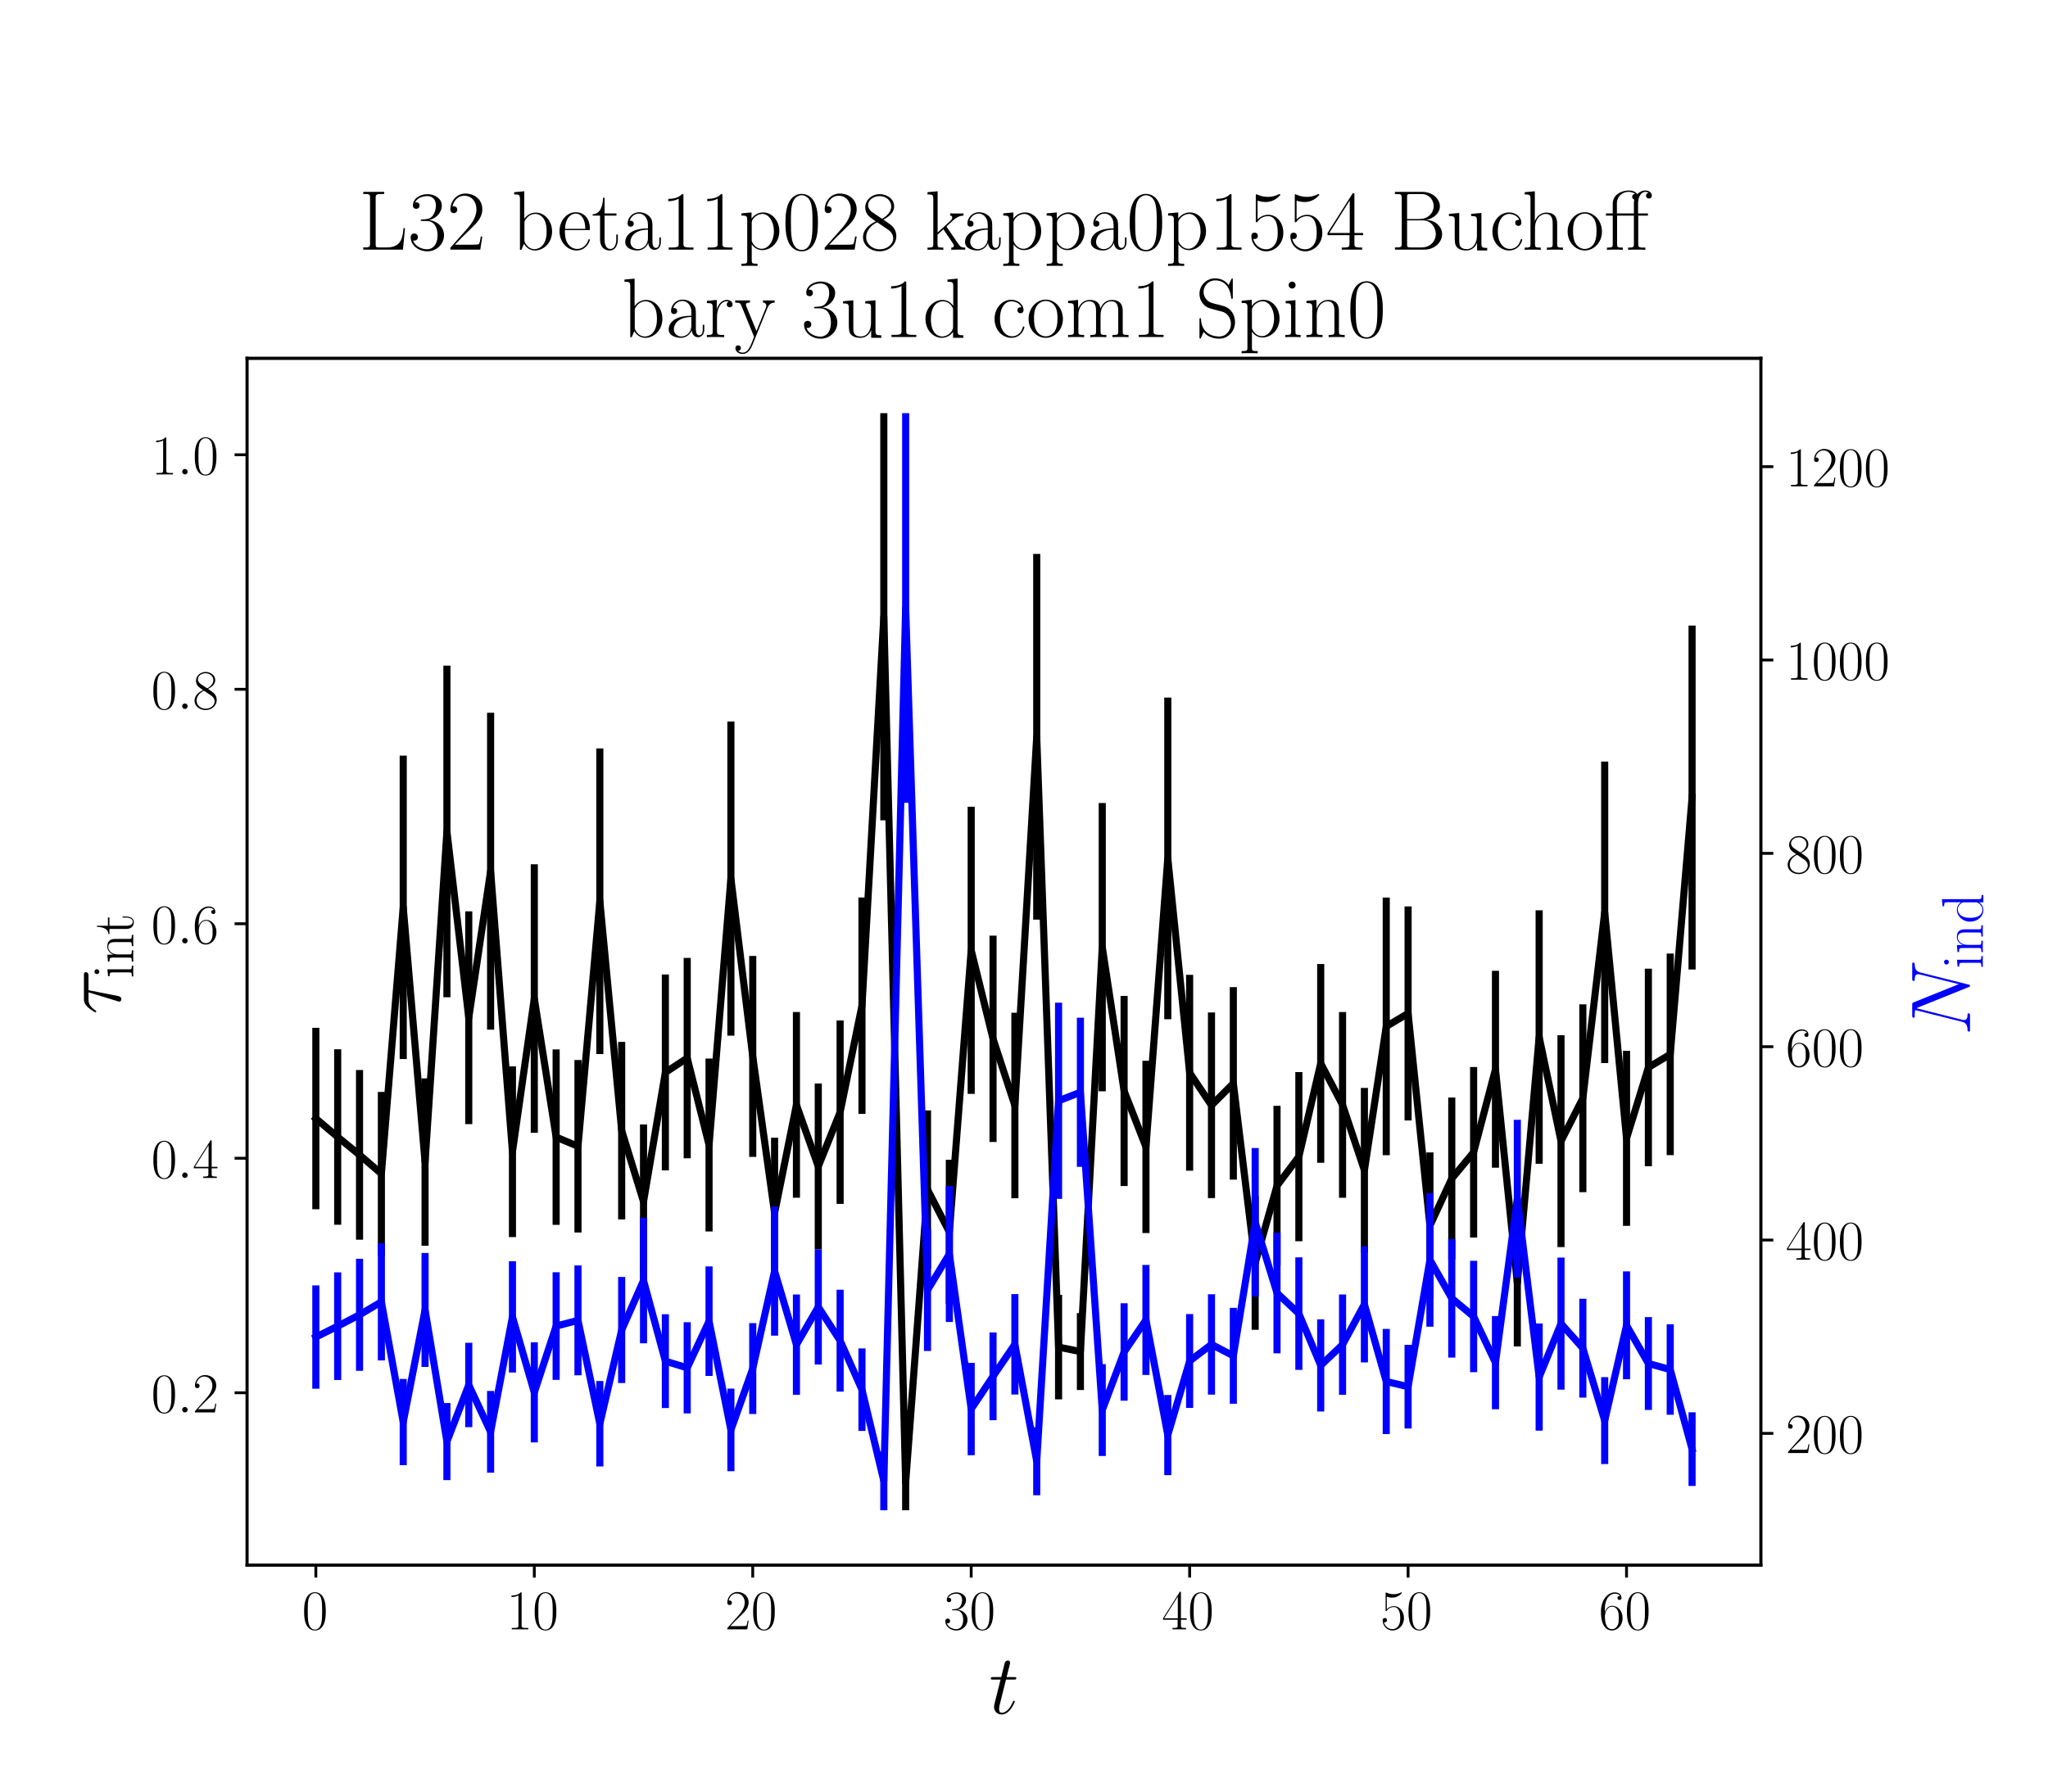<?xml version="1.0" encoding="utf-8" standalone="no"?>
<!DOCTYPE svg PUBLIC "-//W3C//DTD SVG 1.1//EN"
  "http://www.w3.org/Graphics/SVG/1.1/DTD/svg11.dtd">
<!-- Created with matplotlib (https://matplotlib.org/) -->
<svg height="504pt" version="1.1" viewBox="0 0 576 504" width="576pt" xmlns="http://www.w3.org/2000/svg" xmlns:xlink="http://www.w3.org/1999/xlink">
 <defs>
  <style type="text/css">*{stroke-linecap:butt;stroke-linejoin:round;}</style>
 </defs>
 <g id="figure_1">
  <g id="patch_1">
   <path d="M 0 504 
L 576 504 
L 576 0 
L 0 0 
z
" style="fill:#ffffff;"/>
  </g>
  <g id="axes_1">
   <g id="patch_2">
    <path d="M 69.479 440.296 
L 495.249 440.296 
L 495.249 100.8 
L 69.479 100.8 
z
" style="fill:#ffffff;"/>
   </g>
   <g id="matplotlib.axis_1">
    <g id="xtick_1">
     <g id="line2d_1">
      <defs>
       <path d="M 0 0 
L 0 3.5 
" id="mce90029386" style="stroke:#000000;stroke-width:0.8;"/>
      </defs>
      <g>
       <use style="stroke:#000000;stroke-width:0.8;" x="88.832" xlink:href="#mce90029386" y="440.296"/>
      </g>
     </g>
     <g id="text_1">
      <!-- $\mathdefault{0}$ -->
      <g transform="translate(84.93 458.365)scale(0.16 -0.16)">
       <defs>
        <path d="M 42 31.641 
C 42 37.75 41.906 48.125 37.703 56.109 
C 34 63.109 28.094 65.594 22.906 65.594 
C 18.094 65.594 12 63.406 8.203 56.203 
C 4.203 48.719 3.797 39.438 3.797 31.641 
C 3.797 25.953 3.906 17.281 7 9.672 
C 11.297 -0.609 19 -2 22.906 -2 
C 27.5 -2 34.5 -0.109 38.594 9.375 
C 41.594 16.281 42 24.359 42 31.641 
z
M 22.906 -0.406 
C 16.5 -0.406 12.703 5.078 11.297 12.688 
C 10.203 18.562 10.203 27.156 10.203 32.75 
C 10.203 40.438 10.203 46.828 11.5 52.922 
C 13.406 61.391 19 64 22.906 64 
C 27 64 32.297 61.297 34.203 53.125 
C 35.5 47.438 35.594 40.734 35.594 32.75 
C 35.594 26.25 35.594 18.266 34.406 12.375 
C 32.297 1.484 26.406 -0.406 22.906 -0.406 
z
" id="CMR17-48"/>
       </defs>
       <use transform="scale(0.996)" xlink:href="#CMR17-48"/>
      </g>
     </g>
    </g>
    <g id="xtick_2">
     <g id="line2d_2">
      <g>
       <use style="stroke:#000000;stroke-width:0.8;" x="150.271" xlink:href="#mce90029386" y="440.296"/>
      </g>
     </g>
     <g id="text_2">
      <!-- $\mathdefault{10}$ -->
      <g transform="translate(142.467 458.365)scale(0.16 -0.16)">
       <defs>
        <path d="M 26.594 63.406 
C 26.594 65.5 26.5 65.5 25.094 65.5 
C 21.203 61.188 15.297 59.797 9.703 59.797 
C 9.406 59.797 8.906 59.797 8.797 59.5 
C 8.703 59.297 8.703 59.094 8.703 57 
C 11.797 57 17 57.594 21 59.984 
L 21 7.203 
C 21 3.688 20.797 2.5 12.203 2.5 
L 9.203 2.5 
L 9.203 0 
C 14 0 19 0 23.797 0 
C 28.594 0 33.594 0 38.406 0 
L 38.406 2.5 
L 35.406 2.5 
C 26.797 2.5 26.594 3.594 26.594 7.156 
z
" id="CMR17-49"/>
       </defs>
       <use transform="scale(0.996)" xlink:href="#CMR17-49"/>
       <use transform="translate(45.69 0)scale(0.996)" xlink:href="#CMR17-48"/>
      </g>
     </g>
    </g>
    <g id="xtick_3">
     <g id="line2d_3">
      <g>
       <use style="stroke:#000000;stroke-width:0.8;" x="211.709" xlink:href="#mce90029386" y="440.296"/>
      </g>
     </g>
     <g id="text_3">
      <!-- $\mathdefault{20}$ -->
      <g transform="translate(203.905 458.365)scale(0.16 -0.16)">
       <defs>
        <path d="M 41.703 15.453 
L 39.906 15.453 
C 38.906 8.375 38.094 7.172 37.703 6.562 
C 37.203 5.766 30 5.766 28.594 5.766 
L 9.406 5.766 
C 13 9.672 20 16.75 28.5 24.953 
C 34.594 30.734 41.703 37.531 41.703 47.422 
C 41.703 59.219 32.297 66 21.797 66 
C 10.797 66 4.094 56.312 4.094 47.344 
C 4.094 43.438 7 42.938 8.203 42.938 
C 9.203 42.938 12.203 43.547 12.203 47.031 
C 12.203 50.109 9.594 51 8.203 51 
C 7.594 51 7 50.906 6.594 50.703 
C 8.5 59.219 14.297 63.406 20.406 63.406 
C 29.094 63.406 34.797 56.516 34.797 47.422 
C 34.797 38.734 29.703 31.25 24 24.75 
L 4.094 2.281 
L 4.094 0 
L 39.297 0 
z
" id="CMR17-50"/>
       </defs>
       <use transform="scale(0.996)" xlink:href="#CMR17-50"/>
       <use transform="translate(45.69 0)scale(0.996)" xlink:href="#CMR17-48"/>
      </g>
     </g>
    </g>
    <g id="xtick_4">
     <g id="line2d_4">
      <g>
       <use style="stroke:#000000;stroke-width:0.8;" x="273.148" xlink:href="#mce90029386" y="440.296"/>
      </g>
     </g>
     <g id="text_4">
      <!-- $\mathdefault{30}$ -->
      <g transform="translate(265.344 458.365)scale(0.16 -0.16)">
       <defs>
        <path d="M 22.094 33.703 
C 31 33.703 34.906 25.969 34.906 17.031 
C 34.906 5 28.5 0.391 22.703 0.391 
C 17.406 0.391 8.797 3.031 6.094 10.828 
C 6.594 10.625 7.094 10.625 7.594 10.625 
C 10 10.625 11.797 12.219 11.797 14.812 
C 11.797 17.703 9.594 19 7.594 19 
C 5.906 19 3.297 18.203 3.297 14.469 
C 3.297 5.234 12.297 -2 22.906 -2 
C 34 -2 42.5 6.719 42.5 16.953 
C 42.5 26.672 34.5 33.703 25 34.797 
C 32.594 36.375 39.906 43.062 39.906 52.016 
C 39.906 59.688 32 65.297 23 65.297 
C 13.906 65.297 5.906 59.828 5.906 52.016 
C 5.906 48.594 8.5 48 9.797 48 
C 11.906 48 13.703 49.297 13.703 51.891 
C 13.703 54.469 11.906 55.766 9.797 55.766 
C 9.406 55.766 8.906 55.766 8.5 55.578 
C 11.406 61.859 19.297 63 22.797 63 
C 26.297 63 32.906 61.328 32.906 51.875 
C 32.906 49.109 32.5 44.188 29.094 39.844 
C 26.094 36 22.703 36 19.406 35.688 
C 18.906 35.688 16.594 35.453 16.203 35.453 
C 15.5 35.359 15.094 35.266 15.094 34.5 
C 15.094 33.797 15.203 33.703 17.203 33.703 
z
" id="CMR17-51"/>
       </defs>
       <use transform="scale(0.996)" xlink:href="#CMR17-51"/>
       <use transform="translate(45.69 0)scale(0.996)" xlink:href="#CMR17-48"/>
      </g>
     </g>
    </g>
    <g id="xtick_5">
     <g id="line2d_5">
      <g>
       <use style="stroke:#000000;stroke-width:0.8;" x="334.587" xlink:href="#mce90029386" y="440.296"/>
      </g>
     </g>
     <g id="text_5">
      <!-- $\mathdefault{40}$ -->
      <g transform="translate(326.783 458.365)scale(0.16 -0.16)">
       <defs>
        <path d="M 33.594 64.406 
C 33.594 66.5 33.5 66.5 31.703 66.5 
L 2 19.594 
L 2 17 
L 27.797 17 
L 27.797 7.141 
C 27.797 3.5 27.594 2.5 20.594 2.5 
L 18.703 2.5 
L 18.703 0 
C 21.906 0 27.297 0 30.703 0 
C 34.094 0 39.5 0 42.703 0 
L 42.703 2.5 
L 40.797 2.5 
C 33.797 2.5 33.594 3.5 33.594 7.141 
L 33.594 17 
L 43.797 17 
L 43.797 19.594 
L 33.594 19.594 
z
M 28.094 57.859 
L 28.094 19.594 
L 4 19.594 
z
" id="CMR17-52"/>
       </defs>
       <use transform="scale(0.996)" xlink:href="#CMR17-52"/>
       <use transform="translate(45.69 0)scale(0.996)" xlink:href="#CMR17-48"/>
      </g>
     </g>
    </g>
    <g id="xtick_6">
     <g id="line2d_6">
      <g>
       <use style="stroke:#000000;stroke-width:0.8;" x="396.025" xlink:href="#mce90029386" y="440.296"/>
      </g>
     </g>
     <g id="text_6">
      <!-- $\mathdefault{50}$ -->
      <g transform="translate(388.221 458.365)scale(0.16 -0.16)">
       <defs>
        <path d="M 11.406 57.688 
C 12.406 57.281 16.5 56 20.703 56 
C 30 56 35.094 61.109 38 64.062 
C 38 64.953 38 65.5 37.406 65.5 
C 37.297 65.5 37.094 65.5 36.297 65.047 
C 32.797 63.406 28.703 62.078 23.703 62.078 
C 20.703 62.078 16.203 62.484 11.297 64.672 
C 10.203 65.172 10 65.172 9.906 65.172 
C 9.406 65.172 9.297 65.062 9.297 63.078 
L 9.297 34.422 
C 9.297 32.641 9.297 32.141 10.297 32.141 
C 10.797 32.141 11 32.344 11.5 33.031 
C 14.703 37.516 19.094 39.406 24.094 39.406 
C 27.594 39.406 35.094 37.219 35.094 20.141 
C 35.094 16.953 35.094 11.172 32.094 6.578 
C 29.594 2.484 25.703 0.391 21.406 0.391 
C 14.797 0.391 8.094 5 6.297 12.719 
C 6.703 12.609 7.5 12.422 7.906 12.422 
C 9.203 12.422 11.703 13.125 11.703 16.219 
C 11.703 18.906 9.797 20 7.906 20 
C 5.594 20 4.094 18.594 4.094 15.797 
C 4.094 7.094 11 -2 21.594 -2 
C 31.906 -2 41.703 6.875 41.703 19.75 
C 41.703 31.719 33.906 41 24.203 41 
C 19.094 41 14.797 39.109 11.406 35.531 
z
" id="CMR17-53"/>
       </defs>
       <use transform="scale(0.996)" xlink:href="#CMR17-53"/>
       <use transform="translate(45.69 0)scale(0.996)" xlink:href="#CMR17-48"/>
      </g>
     </g>
    </g>
    <g id="xtick_7">
     <g id="line2d_7">
      <g>
       <use style="stroke:#000000;stroke-width:0.8;" x="457.464" xlink:href="#mce90029386" y="440.296"/>
      </g>
     </g>
     <g id="text_7">
      <!-- $\mathdefault{60}$ -->
      <g transform="translate(449.66 458.365)scale(0.16 -0.16)">
       <defs>
        <path d="M 10.594 34 
C 10.594 57.656 21.797 63 28.297 63 
C 30.406 63 35.5 62.641 37.5 59 
C 35.906 59 32.906 59 32.906 55.516 
C 32.906 52.828 35.094 51.922 36.5 51.922 
C 37.406 51.922 40.094 52.312 40.094 55.625 
C 40.094 61.781 35.094 65.297 28.203 65.297 
C 16.297 65.297 3.797 52.969 3.797 31 
C 3.797 3.953 15.094 -2 23.094 -2 
C 32.797 -2 42 6.672 42 20.047 
C 42 32.516 33.906 41.594 23.703 41.594 
C 17.594 41.594 13.094 37.609 10.594 30.625 
z
M 23.094 0.391 
C 10.797 0.391 10.797 18.75 10.797 22.438 
C 10.797 29.625 14.203 40 23.5 40 
C 25.203 40 30.094 40 33.406 33.125 
C 35.203 29.219 35.203 25.141 35.203 20.141 
C 35.203 14.75 35.203 10.781 33.094 6.781 
C 30.906 2.672 27.703 0.391 23.094 0.391 
z
" id="CMR17-54"/>
       </defs>
       <use transform="scale(0.996)" xlink:href="#CMR17-54"/>
       <use transform="translate(45.69 0)scale(0.996)" xlink:href="#CMR17-48"/>
      </g>
     </g>
    </g>
    <g id="text_8">
     <!-- $t$ -->
     <g transform="translate(278.137 482.069)scale(0.24 -0.24)">
      <defs>
       <path d="M 20.094 40.094 
L 29.297 40.094 
C 31.203 40.094 32.203 40.094 32.203 41.891 
C 32.203 43 31.594 43 29.594 43 
L 20.797 43 
L 24.5 57.688 
C 24.906 59.078 24.906 59.281 24.906 60 
C 24.906 61.609 23.594 62.5 22.297 62.5 
C 21.5 62.5 19.203 62.203 18.406 58.984 
L 14.5 43 
L 5.094 43 
C 3.094 43 2.203 43 2.203 41.094 
C 2.203 40.094 2.906 40.094 4.797 40.094 
L 13.703 40.094 
L 7.094 13.766 
C 6.297 10.281 6 9.281 6 7.984 
C 6 3.297 9.297 -1 14.906 -1 
C 25 -1 30.406 13.562 30.406 14.25 
C 30.406 14.859 30 15.156 29.406 15.156 
C 29.203 15.156 28.797 15.156 28.594 14.75 
C 28.5 14.656 28.406 14.547 27.703 12.953 
C 25.594 7.984 21 1 15.203 1 
C 12.203 1 12 3.5 12 5.688 
C 12 5.781 12 7.688 12.297 8.875 
z
" id="CMMI12-116"/>
      </defs>
      <use transform="scale(0.996)" xlink:href="#CMMI12-116"/>
     </g>
    </g>
   </g>
   <g id="matplotlib.axis_2">
    <g id="ytick_1">
     <g id="line2d_8">
      <defs>
       <path d="M 0 0 
L -3.5 0 
" id="m1ce304b330" style="stroke:#000000;stroke-width:0.8;"/>
      </defs>
      <g>
       <use style="stroke:#000000;stroke-width:0.8;" x="69.479" xlink:href="#m1ce304b330" y="391.805"/>
      </g>
     </g>
     <g id="text_9">
      <!-- $\mathdefault{0.2}$ -->
      <g transform="translate(42.535 397.34)scale(0.16 -0.16)">
       <defs>
        <path d="M 18.406 4.797 
C 18.406 7.688 16 9.672 13.594 9.672 
C 10.703 9.672 8.703 7.281 8.703 4.891 
C 8.703 2 11.094 0 13.5 0 
C 16.406 0 18.406 2.391 18.406 4.797 
z
" id="CMMI12-58"/>
       </defs>
       <use transform="scale(0.996)" xlink:href="#CMR17-48"/>
       <use transform="translate(45.69 0)scale(0.996)" xlink:href="#CMMI12-58"/>
       <use transform="translate(72.788 0)scale(0.996)" xlink:href="#CMR17-50"/>
      </g>
     </g>
    </g>
    <g id="ytick_2">
     <g id="line2d_9">
      <g>
       <use style="stroke:#000000;stroke-width:0.8;" x="69.479" xlink:href="#m1ce304b330" y="325.837"/>
      </g>
     </g>
     <g id="text_10">
      <!-- $\mathdefault{0.4}$ -->
      <g transform="translate(42.535 331.372)scale(0.16 -0.16)">
       <use transform="scale(0.996)" xlink:href="#CMR17-48"/>
       <use transform="translate(45.69 0)scale(0.996)" xlink:href="#CMMI12-58"/>
       <use transform="translate(72.788 0)scale(0.996)" xlink:href="#CMR17-52"/>
      </g>
     </g>
    </g>
    <g id="ytick_3">
     <g id="line2d_10">
      <g>
       <use style="stroke:#000000;stroke-width:0.8;" x="69.479" xlink:href="#m1ce304b330" y="259.868"/>
      </g>
     </g>
     <g id="text_11">
      <!-- $\mathdefault{0.6}$ -->
      <g transform="translate(42.535 265.403)scale(0.16 -0.16)">
       <use transform="scale(0.996)" xlink:href="#CMR17-48"/>
       <use transform="translate(45.69 0)scale(0.996)" xlink:href="#CMMI12-58"/>
       <use transform="translate(72.788 0)scale(0.996)" xlink:href="#CMR17-54"/>
      </g>
     </g>
    </g>
    <g id="ytick_4">
     <g id="line2d_11">
      <g>
       <use style="stroke:#000000;stroke-width:0.8;" x="69.479" xlink:href="#m1ce304b330" y="193.9"/>
      </g>
     </g>
     <g id="text_12">
      <!-- $\mathdefault{0.8}$ -->
      <g transform="translate(42.535 199.435)scale(0.16 -0.16)">
       <defs>
        <path d="M 27.203 35.375 
C 33.5 38.547 39.906 43.328 39.906 50.984 
C 39.906 60.016 31.094 65.297 23 65.297 
C 13.906 65.297 5.906 58.734 5.906 49.688 
C 5.906 47.203 6.5 42.922 10.406 39.141 
C 11.406 38.156 15.594 35.172 18.297 33.281 
C 13.797 30.984 3.297 25.531 3.297 14.594 
C 3.297 4.359 13.094 -2 22.797 -2 
C 33.5 -2 42.5 5.656 42.5 15.781 
C 42.5 24.844 36.406 29.016 32.406 31.703 
z
M 14.094 44.094 
C 13.297 44.594 9.297 47.672 9.297 52.359 
C 9.297 58.422 15.594 63 22.797 63 
C 30.703 63 36.5 57.438 36.5 50.969 
C 36.5 41.703 26.094 36.422 25.594 36.422 
C 25.5 36.422 25.406 36.422 24.594 37.031 
z
M 32.5 23.734 
C 34 22.641 38.797 19.375 38.797 13.297 
C 38.797 5.953 31.406 0.391 23 0.391 
C 13.906 0.391 7 6.844 7 14.688 
C 7 22.547 13.094 29.094 20 32.188 
z
" id="CMR17-56"/>
       </defs>
       <use transform="scale(0.996)" xlink:href="#CMR17-48"/>
       <use transform="translate(45.69 0)scale(0.996)" xlink:href="#CMMI12-58"/>
       <use transform="translate(72.788 0)scale(0.996)" xlink:href="#CMR17-56"/>
      </g>
     </g>
    </g>
    <g id="ytick_5">
     <g id="line2d_12">
      <g>
       <use style="stroke:#000000;stroke-width:0.8;" x="69.479" xlink:href="#m1ce304b330" y="127.932"/>
      </g>
     </g>
     <g id="text_13">
      <!-- $\mathdefault{1.0}$ -->
      <g transform="translate(42.535 133.467)scale(0.16 -0.16)">
       <use transform="scale(0.996)" xlink:href="#CMR17-49"/>
       <use transform="translate(45.69 0)scale(0.996)" xlink:href="#CMMI12-58"/>
       <use transform="translate(72.788 0)scale(0.996)" xlink:href="#CMR17-48"/>
      </g>
     </g>
    </g>
    <g id="text_14">
     <!-- $\tau_{\rm int}$ -->
     <g transform="translate(33.884 285.419)rotate(-90)scale(0.24 -0.24)">
      <defs>
       <path d="M 28.703 37.625 
L 45.297 37.625 
C 46.594 37.625 49.906 37.625 49.906 40.812 
C 49.906 43 48 43 46.203 43 
L 18.703 43 
C 16.406 43 13 43 8.406 38.125 
C 5.797 35.234 2.594 29.953 2.594 29.359 
C 2.594 28.766 3.094 28.562 3.703 28.562 
C 4.406 28.562 4.5 28.859 5 29.453 
C 10.203 37.625 15.406 37.625 17.906 37.625 
L 26.203 37.625 
L 15.797 3.484 
C 15.297 1.984 15.297 1.781 15.297 1.484 
C 15.297 0.391 16 -1 18 -1 
C 21.094 -1 21.594 1.688 21.906 3.172 
z
" id="CMMI12-28"/>
       <path d="M 15.5 61.078 
C 15.5 63.266 13.703 65.156 11.406 65.156 
C 9.203 65.156 7.297 63.375 7.297 61.078 
C 7.297 58.891 9.094 57 11.406 57 
C 13.594 57 15.5 58.797 15.5 61.078 
z
M 3.797 42.281 
L 3.797 39.703 
C 9.406 39.703 10.203 39.094 10.203 34.328 
L 10.203 6.672 
C 10.203 2.875 9.797 2.391 3.406 2.391 
L 3.406 -0.203 
C 5.797 0 10.094 0 12.594 0 
C 15 0 19.094 0 21.406 -0.203 
L 21.406 2.391 
C 15.5 2.391 15.297 2.984 15.297 6.562 
L 15.297 43.375 
z
" id="CMR17-105"/>
       <path d="M 41.5 30.203 
C 41.5 35.297 40.5 43.594 28.703 43.594 
C 20.797 43.594 16.703 37.5 15.203 33.5 
L 15.094 33.5 
L 15.094 43.594 
L 3.297 42.5 
L 3.297 39.906 
C 9.203 39.906 10.094 39.297 10.094 34.5 
L 10.094 6.688 
C 10.094 2.875 9.703 2.391 3.297 2.391 
L 3.297 -0.203 
C 5.703 0 10.094 0 12.703 0 
C 15.297 0 19.797 0 22.203 -0.203 
L 22.203 2.391 
C 15.797 2.391 15.406 2.781 15.406 6.688 
L 15.406 25.906 
C 15.406 35.109 21 42 28 42 
C 35.406 42 36.203 35.406 36.203 30.594 
L 36.203 6.688 
C 36.203 2.875 35.797 2.391 29.406 2.391 
L 29.406 -0.203 
C 31.797 0 36.203 0 38.797 0 
C 41.406 0 45.906 0 48.297 -0.203 
L 48.297 2.391 
C 41.906 2.391 41.5 2.781 41.5 6.688 
z
" id="CMR17-110"/>
       <path d="M 15.094 40 
L 29.094 40 
L 29.094 42.578 
L 15.094 42.578 
L 15.094 61 
L 13.297 61 
C 13.094 50.703 9.594 41.688 1.094 41.688 
L 1.094 40 
L 9.797 40 
L 9.797 12.047 
C 9.797 10.156 9.797 -1 21.406 -1 
C 27.297 -1 30.703 4.781 30.703 12.141 
L 30.703 17.812 
L 28.906 17.812 
L 28.906 12.234 
C 28.906 5.375 26.203 0.797 22 0.797 
C 19.094 0.797 15.094 2.781 15.094 11.844 
z
" id="CMR17-116"/>
      </defs>
      <use transform="scale(0.996)" xlink:href="#CMMI12-28"/>
      <use transform="translate(42.364 -14.944)scale(0.697)" xlink:href="#CMR17-105"/>
      <use transform="translate(59.773 -14.944)scale(0.697)" xlink:href="#CMR17-110"/>
      <use transform="translate(93.578 -14.944)scale(0.697)" xlink:href="#CMR17-116"/>
     </g>
    </g>
   </g>
   <g id="LineCollection_1">
    <path clip-path="url(#p8c1a4dcfb3)" d="M 88.832 340.175 
L 88.832 289.144 
" style="fill:none;stroke:#000000;stroke-width:2;"/>
    <path clip-path="url(#p8c1a4dcfb3)" d="M 94.976 344.533 
L 94.976 295.166 
" style="fill:none;stroke:#000000;stroke-width:2;"/>
    <path clip-path="url(#p8c1a4dcfb3)" d="M 101.12 348.754 
L 101.12 301.015 
" style="fill:none;stroke:#000000;stroke-width:2;"/>
    <path clip-path="url(#p8c1a4dcfb3)" d="M 107.263 353.186 
L 107.263 307.174 
" style="fill:none;stroke:#000000;stroke-width:2;"/>
    <path clip-path="url(#p8c1a4dcfb3)" d="M 113.407 297.92 
L 113.407 212.57 
" style="fill:none;stroke:#000000;stroke-width:2;"/>
    <path clip-path="url(#p8c1a4dcfb3)" d="M 119.551 350.446 
L 119.551 303.365 
" style="fill:none;stroke:#000000;stroke-width:2;"/>
    <path clip-path="url(#p8c1a4dcfb3)" d="M 125.695 280.536 
L 125.695 187.252 
" style="fill:none;stroke:#000000;stroke-width:2;"/>
    <path clip-path="url(#p8c1a4dcfb3)" d="M 131.839 316.236 
L 131.839 256.381 
" style="fill:none;stroke:#000000;stroke-width:2;"/>
    <path clip-path="url(#p8c1a4dcfb3)" d="M 137.983 289.662 
L 137.983 200.509 
" style="fill:none;stroke:#000000;stroke-width:2;"/>
    <path clip-path="url(#p8c1a4dcfb3)" d="M 144.127 348.008 
L 144.127 299.98 
" style="fill:none;stroke:#000000;stroke-width:2;"/>
    <path clip-path="url(#p8c1a4dcfb3)" d="M 150.271 318.667 
L 150.271 243.129 
" style="fill:none;stroke:#000000;stroke-width:2;"/>
    <path clip-path="url(#p8c1a4dcfb3)" d="M 156.414 344.57 
L 156.414 295.217 
" style="fill:none;stroke:#000000;stroke-width:2;"/>
    <path clip-path="url(#p8c1a4dcfb3)" d="M 162.558 346.722 
L 162.558 298.197 
" style="fill:none;stroke:#000000;stroke-width:2;"/>
    <path clip-path="url(#p8c1a4dcfb3)" d="M 168.702 296.532 
L 168.702 210.539 
" style="fill:none;stroke:#000000;stroke-width:2;"/>
    <path clip-path="url(#p8c1a4dcfb3)" d="M 174.846 343.04 
L 174.846 293.101 
" style="fill:none;stroke:#000000;stroke-width:2;"/>
    <path clip-path="url(#p8c1a4dcfb3)" d="M 180.99 359.749 
L 180.99 316.328 
" style="fill:none;stroke:#000000;stroke-width:2;"/>
    <path clip-path="url(#p8c1a4dcfb3)" d="M 187.134 329.249 
L 187.134 274.124 
" style="fill:none;stroke:#000000;stroke-width:2;"/>
    <path clip-path="url(#p8c1a4dcfb3)" d="M 193.278 325.853 
L 193.278 269.48 
" style="fill:none;stroke:#000000;stroke-width:2;"/>
    <path clip-path="url(#p8c1a4dcfb3)" d="M 199.422 346.428 
L 199.422 297.789 
" style="fill:none;stroke:#000000;stroke-width:2;"/>
    <path clip-path="url(#p8c1a4dcfb3)" d="M 205.565 291.343 
L 205.565 202.96 
" style="fill:none;stroke:#000000;stroke-width:2;"/>
    <path clip-path="url(#p8c1a4dcfb3)" d="M 211.709 325.449 
L 211.709 268.927 
" style="fill:none;stroke:#000000;stroke-width:2;"/>
    <path clip-path="url(#p8c1a4dcfb3)" d="M 217.853 362.413 
L 217.853 320.055 
" style="fill:none;stroke:#000000;stroke-width:2;"/>
    <path clip-path="url(#p8c1a4dcfb3)" d="M 223.997 336.944 
L 223.997 284.691 
" style="fill:none;stroke:#000000;stroke-width:2;"/>
    <path clip-path="url(#p8c1a4dcfb3)" d="M 230.141 351.477 
L 230.141 304.797 
" style="fill:none;stroke:#000000;stroke-width:2;"/>
    <path clip-path="url(#p8c1a4dcfb3)" d="M 236.285 338.67 
L 236.285 287.069 
" style="fill:none;stroke:#000000;stroke-width:2;"/>
    <path clip-path="url(#p8c1a4dcfb3)" d="M 242.429 313.35 
L 242.429 252.467 
" style="fill:none;stroke:#000000;stroke-width:2;"/>
    <path clip-path="url(#p8c1a4dcfb3)" d="M 248.573 230.772 
L 248.573 116.232 
" style="fill:none;stroke:#000000;stroke-width:2;"/>
    <path clip-path="url(#p8c1a4dcfb3)" d="M 254.716 424.864 
L 254.716 409.303 
" style="fill:none;stroke:#000000;stroke-width:2;"/>
    <path clip-path="url(#p8c1a4dcfb3)" d="M 260.86 356.916 
L 260.86 312.373 
" style="fill:none;stroke:#000000;stroke-width:2;"/>
    <path clip-path="url(#p8c1a4dcfb3)" d="M 267.004 366.841 
L 267.004 326.265 
" style="fill:none;stroke:#000000;stroke-width:2;"/>
    <path clip-path="url(#p8c1a4dcfb3)" d="M 273.148 307.715 
L 273.148 226.95 
" style="fill:none;stroke:#000000;stroke-width:2;"/>
    <path clip-path="url(#p8c1a4dcfb3)" d="M 279.292 321.258 
L 279.292 263.211 
" style="fill:none;stroke:#000000;stroke-width:2;"/>
    <path clip-path="url(#p8c1a4dcfb3)" d="M 285.436 337.09 
L 285.436 284.892 
" style="fill:none;stroke:#000000;stroke-width:2;"/>
    <path clip-path="url(#p8c1a4dcfb3)" d="M 291.58 258.707 
L 291.58 155.834 
" style="fill:none;stroke:#000000;stroke-width:2;"/>
    <path clip-path="url(#p8c1a4dcfb3)" d="M 297.723 393.66 
L 297.723 364.261 
" style="fill:none;stroke:#000000;stroke-width:2;"/>
    <path clip-path="url(#p8c1a4dcfb3)" d="M 303.867 391.032 
L 303.867 369.393 
" style="fill:none;stroke:#000000;stroke-width:2;"/>
    <path clip-path="url(#p8c1a4dcfb3)" d="M 310.011 306.998 
L 310.011 225.895 
" style="fill:none;stroke:#000000;stroke-width:2;"/>
    <path clip-path="url(#p8c1a4dcfb3)" d="M 316.155 333.653 
L 316.155 280.166 
" style="fill:none;stroke:#000000;stroke-width:2;"/>
    <path clip-path="url(#p8c1a4dcfb3)" d="M 322.299 346.88 
L 322.299 298.417 
" style="fill:none;stroke:#000000;stroke-width:2;"/>
    <path clip-path="url(#p8c1a4dcfb3)" d="M 328.443 286.723 
L 328.443 196.232 
" style="fill:none;stroke:#000000;stroke-width:2;"/>
    <path clip-path="url(#p8c1a4dcfb3)" d="M 334.587 329.331 
L 334.587 274.238 
" style="fill:none;stroke:#000000;stroke-width:2;"/>
    <path clip-path="url(#p8c1a4dcfb3)" d="M 340.731 337.041 
L 340.731 284.824 
" style="fill:none;stroke:#000000;stroke-width:2;"/>
    <path clip-path="url(#p8c1a4dcfb3)" d="M 346.874 331.854 
L 346.874 277.696 
" style="fill:none;stroke:#000000;stroke-width:2;"/>
    <path clip-path="url(#p8c1a4dcfb3)" d="M 353.018 374.089 
L 353.018 336.469 
" style="fill:none;stroke:#000000;stroke-width:2;"/>
    <path clip-path="url(#p8c1a4dcfb3)" d="M 359.162 355.996 
L 359.162 311.09 
" style="fill:none;stroke:#000000;stroke-width:2;"/>
    <path clip-path="url(#p8c1a4dcfb3)" d="M 365.306 349.173 
L 365.306 301.597 
" style="fill:none;stroke:#000000;stroke-width:2;"/>
    <path clip-path="url(#p8c1a4dcfb3)" d="M 371.45 327.105 
L 371.45 271.191 
" style="fill:none;stroke:#000000;stroke-width:2;"/>
    <path clip-path="url(#p8c1a4dcfb3)" d="M 377.594 336.945 
L 377.594 284.692 
" style="fill:none;stroke:#000000;stroke-width:2;"/>
    <path clip-path="url(#p8c1a4dcfb3)" d="M 383.738 352.379 
L 383.738 306.051 
" style="fill:none;stroke:#000000;stroke-width:2;"/>
    <path clip-path="url(#p8c1a4dcfb3)" d="M 389.882 324.977 
L 389.882 252.5 
" style="fill:none;stroke:#000000;stroke-width:2;"/>
    <path clip-path="url(#p8c1a4dcfb3)" d="M 396.025 315.208 
L 396.025 254.986 
" style="fill:none;stroke:#000000;stroke-width:2;"/>
    <path clip-path="url(#p8c1a4dcfb3)" d="M 402.169 365.365 
L 402.169 324.193 
" style="fill:none;stroke:#000000;stroke-width:2;"/>
    <path clip-path="url(#p8c1a4dcfb3)" d="M 408.313 354.322 
L 408.313 308.757 
" style="fill:none;stroke:#000000;stroke-width:2;"/>
    <path clip-path="url(#p8c1a4dcfb3)" d="M 414.457 348.14 
L 414.457 300.164 
" style="fill:none;stroke:#000000;stroke-width:2;"/>
    <path clip-path="url(#p8c1a4dcfb3)" d="M 420.601 328.495 
L 420.601 273.093 
" style="fill:none;stroke:#000000;stroke-width:2;"/>
    <path clip-path="url(#p8c1a4dcfb3)" d="M 426.745 378.771 
L 426.745 343.086 
" style="fill:none;stroke:#000000;stroke-width:2;"/>
    <path clip-path="url(#p8c1a4dcfb3)" d="M 432.889 327.383 
L 432.889 256.081 
" style="fill:none;stroke:#000000;stroke-width:2;"/>
    <path clip-path="url(#p8c1a4dcfb3)" d="M 439.032 350.816 
L 439.032 291.228 
" style="fill:none;stroke:#000000;stroke-width:2;"/>
    <path clip-path="url(#p8c1a4dcfb3)" d="M 445.176 335.376 
L 445.176 282.534 
" style="fill:none;stroke:#000000;stroke-width:2;"/>
    <path clip-path="url(#p8c1a4dcfb3)" d="M 451.32 299.058 
L 451.32 214.237 
" style="fill:none;stroke:#000000;stroke-width:2;"/>
    <path clip-path="url(#p8c1a4dcfb3)" d="M 457.464 344.853 
L 457.464 295.609 
" style="fill:none;stroke:#000000;stroke-width:2;"/>
    <path clip-path="url(#p8c1a4dcfb3)" d="M 463.608 328.069 
L 463.608 272.509 
" style="fill:none;stroke:#000000;stroke-width:2;"/>
    <path clip-path="url(#p8c1a4dcfb3)" d="M 469.752 324.953 
L 469.752 268.249 
" style="fill:none;stroke:#000000;stroke-width:2;"/>
    <path clip-path="url(#p8c1a4dcfb3)" d="M 475.896 272.739 
L 475.896 175.982 
" style="fill:none;stroke:#000000;stroke-width:2;"/>
   </g>
   <g id="line2d_13">
    <path clip-path="url(#p8c1a4dcfb3)" d="M 88.832 314.659 
L 94.976 319.85 
L 101.12 324.884 
L 107.263 330.18 
L 113.407 255.245 
L 119.551 326.905 
L 125.695 233.894 
L 131.839 286.308 
L 137.983 245.085 
L 144.127 323.994 
L 150.271 280.898 
L 156.414 319.893 
L 162.558 322.46 
L 168.702 253.536 
L 174.846 318.07 
L 180.99 338.038 
L 187.134 301.686 
L 193.278 297.667 
L 199.422 322.109 
L 205.565 247.151 
L 211.709 297.188 
L 217.853 341.234 
L 223.997 310.818 
L 230.141 328.137 
L 236.285 312.869 
L 242.429 282.909 
L 248.573 173.502 
L 254.716 417.084 
L 260.86 334.644 
L 267.004 346.553 
L 273.148 267.332 
L 279.292 292.235 
L 285.436 310.991 
L 291.58 207.271 
L 297.723 378.96 
L 303.867 380.213 
L 310.011 266.446 
L 316.155 306.909 
L 322.299 322.649 
L 328.443 241.478 
L 334.587 301.784 
L 340.731 310.933 
L 346.874 304.775 
L 353.018 355.279 
L 359.162 333.543 
L 365.306 325.385 
L 371.45 299.148 
L 377.594 310.819 
L 383.738 329.215 
L 389.882 288.739 
L 396.025 285.097 
L 402.169 344.779 
L 408.313 331.54 
L 414.457 324.152 
L 420.601 300.794 
L 426.745 360.929 
L 432.889 291.732 
L 439.032 321.022 
L 445.176 308.955 
L 451.32 256.648 
L 457.464 320.231 
L 463.608 300.289 
L 469.752 296.601 
L 475.896 224.36 
" style="fill:none;stroke:#000000;stroke-linecap:square;stroke-width:2;"/>
   </g>
   <g id="patch_3">
    <path d="M 69.479 440.296 
L 69.479 100.8 
" style="fill:none;stroke:#000000;stroke-linecap:square;stroke-linejoin:miter;stroke-width:0.8;"/>
   </g>
   <g id="patch_4">
    <path d="M 495.249 440.296 
L 495.249 100.8 
" style="fill:none;stroke:#000000;stroke-linecap:square;stroke-linejoin:miter;stroke-width:0.8;"/>
   </g>
   <g id="patch_5">
    <path d="M 69.479 440.296 
L 495.249 440.296 
" style="fill:none;stroke:#000000;stroke-linecap:square;stroke-linejoin:miter;stroke-width:0.8;"/>
   </g>
   <g id="patch_6">
    <path d="M 69.479 100.8 
L 495.249 100.8 
" style="fill:none;stroke:#000000;stroke-linecap:square;stroke-linejoin:miter;stroke-width:0.8;"/>
   </g>
  </g>
  <g id="axes_2">
   <g id="matplotlib.axis_3">
    <g id="ytick_6">
     <g id="line2d_14">
      <defs>
       <path d="M 0 0 
L 3.5 0 
" id="md410e0cecd" style="stroke:#000000;stroke-width:0.8;"/>
      </defs>
      <g>
       <use style="stroke:#000000;stroke-width:0.8;" x="495.249" xlink:href="#md410e0cecd" y="403.23"/>
      </g>
     </g>
     <g id="text_15">
      <!-- $\mathdefault{200}$ -->
      <g transform="translate(502.249 408.765)scale(0.16 -0.16)">
       <use transform="scale(0.996)" xlink:href="#CMR17-50"/>
       <use transform="translate(45.69 0)scale(0.996)" xlink:href="#CMR17-48"/>
       <use transform="translate(91.381 0)scale(0.996)" xlink:href="#CMR17-48"/>
      </g>
     </g>
    </g>
    <g id="ytick_7">
     <g id="line2d_15">
      <g>
       <use style="stroke:#000000;stroke-width:0.8;" x="495.249" xlink:href="#md410e0cecd" y="348.84"/>
      </g>
     </g>
     <g id="text_16">
      <!-- $\mathdefault{400}$ -->
      <g transform="translate(502.249 354.374)scale(0.16 -0.16)">
       <use transform="scale(0.996)" xlink:href="#CMR17-52"/>
       <use transform="translate(45.69 0)scale(0.996)" xlink:href="#CMR17-48"/>
       <use transform="translate(91.381 0)scale(0.996)" xlink:href="#CMR17-48"/>
      </g>
     </g>
    </g>
    <g id="ytick_8">
     <g id="line2d_16">
      <g>
       <use style="stroke:#000000;stroke-width:0.8;" x="495.249" xlink:href="#md410e0cecd" y="294.449"/>
      </g>
     </g>
     <g id="text_17">
      <!-- $\mathdefault{600}$ -->
      <g transform="translate(502.249 299.983)scale(0.16 -0.16)">
       <use transform="scale(0.996)" xlink:href="#CMR17-54"/>
       <use transform="translate(45.69 0)scale(0.996)" xlink:href="#CMR17-48"/>
       <use transform="translate(91.381 0)scale(0.996)" xlink:href="#CMR17-48"/>
      </g>
     </g>
    </g>
    <g id="ytick_9">
     <g id="line2d_17">
      <g>
       <use style="stroke:#000000;stroke-width:0.8;" x="495.249" xlink:href="#md410e0cecd" y="240.058"/>
      </g>
     </g>
     <g id="text_18">
      <!-- $\mathdefault{800}$ -->
      <g transform="translate(502.249 245.592)scale(0.16 -0.16)">
       <use transform="scale(0.996)" xlink:href="#CMR17-56"/>
       <use transform="translate(45.69 0)scale(0.996)" xlink:href="#CMR17-48"/>
       <use transform="translate(91.381 0)scale(0.996)" xlink:href="#CMR17-48"/>
      </g>
     </g>
    </g>
    <g id="ytick_10">
     <g id="line2d_18">
      <g>
       <use style="stroke:#000000;stroke-width:0.8;" x="495.249" xlink:href="#md410e0cecd" y="185.667"/>
      </g>
     </g>
     <g id="text_19">
      <!-- $\mathdefault{1000}$ -->
      <g transform="translate(502.249 191.201)scale(0.16 -0.16)">
       <use transform="scale(0.996)" xlink:href="#CMR17-49"/>
       <use transform="translate(45.69 0)scale(0.996)" xlink:href="#CMR17-48"/>
       <use transform="translate(91.381 0)scale(0.996)" xlink:href="#CMR17-48"/>
       <use transform="translate(137.071 0)scale(0.996)" xlink:href="#CMR17-48"/>
      </g>
     </g>
    </g>
    <g id="ytick_11">
     <g id="line2d_19">
      <g>
       <use style="stroke:#000000;stroke-width:0.8;" x="495.249" xlink:href="#md410e0cecd" y="131.276"/>
      </g>
     </g>
     <g id="text_20">
      <!-- $\mathdefault{1200}$ -->
      <g transform="translate(502.249 136.811)scale(0.16 -0.16)">
       <use transform="scale(0.996)" xlink:href="#CMR17-49"/>
       <use transform="translate(45.69 0)scale(0.996)" xlink:href="#CMR17-50"/>
       <use transform="translate(91.381 0)scale(0.996)" xlink:href="#CMR17-48"/>
       <use transform="translate(137.071 0)scale(0.996)" xlink:href="#CMR17-48"/>
      </g>
     </g>
    </g>
    <g id="text_21">
     <!-- $N_{\rm ind}$ -->
     <g style="fill:#0000ff;" transform="translate(554.069 291.302)rotate(-90)scale(0.24 -0.24)">
      <defs>
       <path d="M 74 57.781 
C 75.094 62.094 76.703 65.094 84.297 65.094 
C 84.594 65.094 85.797 65.094 85.797 66.859 
C 85.797 68 84.906 68 84.5 68 
C 82.5 68 77.406 68 75.406 68 
L 70.594 68 
C 69.203 68 67.406 68 66 68 
C 65.406 68 64.203 68 64.203 66.094 
C 64.203 65.094 65 65.094 65.703 65.094 
C 71.703 65.094 72.094 62.797 72.094 60.984 
C 72.094 60.094 72 59.781 71.703 58.391 
L 60.406 13.281 
L 39 66.391 
C 38.297 68 38.203 68 36 68 
L 23.797 68 
C 21.797 68 20.906 68 20.906 66.094 
C 20.906 65.094 21.594 65.094 23.5 65.094 
C 24 65.094 29.906 65.094 29.906 64.297 
C 29.906 64.094 29.703 63.297 29.594 63 
L 16.297 9.922 
C 15.094 5 12.703 2.906 6.094 2.906 
C 5.594 2.906 4.594 2.906 4.594 1.047 
C 4.594 0 5.594 0 5.906 0 
C 7.906 0 13 0 15 0 
L 19.797 0 
C 21.203 0 22.906 0 24.297 0 
C 25 0 26.094 0 26.094 1.906 
C 26.094 2.812 25.094 2.906 24.703 2.906 
C 21.406 2.906 18.203 3.5 18.203 7.094 
C 18.203 7.891 18.406 8.781 18.594 9.578 
L 32.094 63 
C 32.703 62 32.703 61.812 33.094 60.906 
L 56.906 1.797 
C 57.406 0.594 57.594 0 58.5 0 
C 59.5 0 59.594 0.297 60 2 
z
" id="CMMI12-78"/>
       <path d="M 29.203 67.594 
L 29.203 65 
C 35.094 65 36 64.406 36 59.688 
L 36 36.641 
C 35.594 37.141 31.5 43.594 23.406 43.594 
C 13.203 43.594 3.297 34.5 3.297 21.312 
C 3.297 8.203 12.594 -1 22.406 -1 
C 30.906 -1 35.297 5.266 35.797 5.938 
L 35.797 -0.984 
L 47.906 -0.984 
L 47.906 2 
C 42 2 41.094 2.594 41.094 7.391 
L 41.094 68.688 
z
M 35.797 11.797 
C 35.797 8.797 34 6.094 31.703 4.094 
C 28.297 1.094 24.906 0.594 23 0.594 
C 20.094 0.594 9.703 2.094 9.703 21.188 
C 9.703 40.812 21.297 42 23.906 42 
C 28.5 42 32.203 39.406 34.5 35.797 
C 35.797 33.703 35.797 33.406 35.797 31.609 
z
" id="CMR17-100"/>
      </defs>
      <use transform="scale(0.996)" xlink:href="#CMMI12-78"/>
      <use transform="translate(78.115 -14.944)scale(0.697)" xlink:href="#CMR17-105"/>
      <use transform="translate(95.525 -14.944)scale(0.697)" xlink:href="#CMR17-110"/>
      <use transform="translate(131.151 -14.944)scale(0.697)" xlink:href="#CMR17-100"/>
     </g>
    </g>
   </g>
   <g id="LineCollection_2">
    <path clip-path="url(#p8c1a4dcfb3)" d="M 88.832 390.666 
L 88.832 361.612 
" style="fill:none;stroke:#0000ff;stroke-width:2;"/>
    <path clip-path="url(#p8c1a4dcfb3)" d="M 94.976 388.204 
L 94.976 357.942 
" style="fill:none;stroke:#0000ff;stroke-width:2;"/>
    <path clip-path="url(#p8c1a4dcfb3)" d="M 101.12 385.632 
L 101.12 354.108 
" style="fill:none;stroke:#0000ff;stroke-width:2;"/>
    <path clip-path="url(#p8c1a4dcfb3)" d="M 107.263 382.707 
L 107.263 349.749 
" style="fill:none;stroke:#0000ff;stroke-width:2;"/>
    <path clip-path="url(#p8c1a4dcfb3)" d="M 113.407 412.176 
L 113.407 387.911 
" style="fill:none;stroke:#0000ff;stroke-width:2;"/>
    <path clip-path="url(#p8c1a4dcfb3)" d="M 119.551 384.543 
L 119.551 352.486 
" style="fill:none;stroke:#0000ff;stroke-width:2;"/>
    <path clip-path="url(#p8c1a4dcfb3)" d="M 125.695 416.386 
L 125.695 394.683 
" style="fill:none;stroke:#0000ff;stroke-width:2;"/>
    <path clip-path="url(#p8c1a4dcfb3)" d="M 131.839 401.482 
L 131.839 377.742 
" style="fill:none;stroke:#0000ff;stroke-width:2;"/>
    <path clip-path="url(#p8c1a4dcfb3)" d="M 137.983 414.285 
L 137.983 391.302 
" style="fill:none;stroke:#0000ff;stroke-width:2;"/>
    <path clip-path="url(#p8c1a4dcfb3)" d="M 144.127 386.101 
L 144.127 354.807 
" style="fill:none;stroke:#0000ff;stroke-width:2;"/>
    <path clip-path="url(#p8c1a4dcfb3)" d="M 150.271 405.77 
L 150.271 377.614 
" style="fill:none;stroke:#0000ff;stroke-width:2;"/>
    <path clip-path="url(#p8c1a4dcfb3)" d="M 156.414 388.183 
L 156.414 357.91 
" style="fill:none;stroke:#0000ff;stroke-width:2;"/>
    <path clip-path="url(#p8c1a4dcfb3)" d="M 162.558 386.894 
L 162.558 355.99 
" style="fill:none;stroke:#0000ff;stroke-width:2;"/>
    <path clip-path="url(#p8c1a4dcfb3)" d="M 168.702 412.545 
L 168.702 388.505 
" style="fill:none;stroke:#0000ff;stroke-width:2;"/>
    <path clip-path="url(#p8c1a4dcfb3)" d="M 174.846 389.069 
L 174.846 359.231 
" style="fill:none;stroke:#0000ff;stroke-width:2;"/>
    <path clip-path="url(#p8c1a4dcfb3)" d="M 180.99 377.888 
L 180.99 342.57 
" style="fill:none;stroke:#0000ff;stroke-width:2;"/>
    <path clip-path="url(#p8c1a4dcfb3)" d="M 187.134 396.104 
L 187.134 369.719 
" style="fill:none;stroke:#0000ff;stroke-width:2;"/>
    <path clip-path="url(#p8c1a4dcfb3)" d="M 193.278 397.61 
L 193.278 371.965 
" style="fill:none;stroke:#0000ff;stroke-width:2;"/>
    <path clip-path="url(#p8c1a4dcfb3)" d="M 199.422 387.073 
L 199.422 356.256 
" style="fill:none;stroke:#0000ff;stroke-width:2;"/>
    <path clip-path="url(#p8c1a4dcfb3)" d="M 205.565 413.872 
L 205.565 390.639 
" style="fill:none;stroke:#0000ff;stroke-width:2;"/>
    <path clip-path="url(#p8c1a4dcfb3)" d="M 211.709 397.784 
L 211.709 372.225 
" style="fill:none;stroke:#0000ff;stroke-width:2;"/>
    <path clip-path="url(#p8c1a4dcfb3)" d="M 217.853 375.743 
L 217.853 339.374 
" style="fill:none;stroke:#0000ff;stroke-width:2;"/>
    <path clip-path="url(#p8c1a4dcfb3)" d="M 223.997 392.377 
L 223.997 364.162 
" style="fill:none;stroke:#0000ff;stroke-width:2;"/>
    <path clip-path="url(#p8c1a4dcfb3)" d="M 230.141 383.863 
L 230.141 351.472 
" style="fill:none;stroke:#0000ff;stroke-width:2;"/>
    <path clip-path="url(#p8c1a4dcfb3)" d="M 236.285 391.475 
L 236.285 362.817 
" style="fill:none;stroke:#0000ff;stroke-width:2;"/>
    <path clip-path="url(#p8c1a4dcfb3)" d="M 242.429 402.543 
L 242.429 379.325 
" style="fill:none;stroke:#0000ff;stroke-width:2;"/>
    <path clip-path="url(#p8c1a4dcfb3)" d="M 248.573 424.864 
L 248.573 408.336 
" style="fill:none;stroke:#0000ff;stroke-width:2;"/>
    <path clip-path="url(#p8c1a4dcfb3)" d="M 254.716 225.833 
L 254.716 116.232 
" style="fill:none;stroke:#0000ff;stroke-width:2;"/>
    <path clip-path="url(#p8c1a4dcfb3)" d="M 260.86 380.045 
L 260.86 345.783 
" style="fill:none;stroke:#0000ff;stroke-width:2;"/>
    <path clip-path="url(#p8c1a4dcfb3)" d="M 267.004 371.899 
L 267.004 333.648 
" style="fill:none;stroke:#0000ff;stroke-width:2;"/>
    <path clip-path="url(#p8c1a4dcfb3)" d="M 273.148 409.373 
L 273.148 383.404 
" style="fill:none;stroke:#0000ff;stroke-width:2;"/>
    <path clip-path="url(#p8c1a4dcfb3)" d="M 279.292 399.528 
L 279.292 374.826 
" style="fill:none;stroke:#0000ff;stroke-width:2;"/>
    <path clip-path="url(#p8c1a4dcfb3)" d="M 285.436 392.302 
L 285.436 364.05 
" style="fill:none;stroke:#0000ff;stroke-width:2;"/>
    <path clip-path="url(#p8c1a4dcfb3)" d="M 291.58 420.629 
L 291.58 401.511 
" style="fill:none;stroke:#0000ff;stroke-width:2;"/>
    <path clip-path="url(#p8c1a4dcfb3)" d="M 297.723 337.257 
L 297.723 282.065 
" style="fill:none;stroke:#0000ff;stroke-width:2;"/>
    <path clip-path="url(#p8c1a4dcfb3)" d="M 303.867 328.244 
L 303.867 286.298 
" style="fill:none;stroke:#0000ff;stroke-width:2;"/>
    <path clip-path="url(#p8c1a4dcfb3)" d="M 310.011 409.59 
L 310.011 383.754 
" style="fill:none;stroke:#0000ff;stroke-width:2;"/>
    <path clip-path="url(#p8c1a4dcfb3)" d="M 316.155 394.027 
L 316.155 366.622 
" style="fill:none;stroke:#0000ff;stroke-width:2;"/>
    <path clip-path="url(#p8c1a4dcfb3)" d="M 322.299 386.798 
L 322.299 355.845 
" style="fill:none;stroke:#0000ff;stroke-width:2;"/>
    <path clip-path="url(#p8c1a4dcfb3)" d="M 328.443 414.986 
L 328.443 392.43 
" style="fill:none;stroke:#0000ff;stroke-width:2;"/>
    <path clip-path="url(#p8c1a4dcfb3)" d="M 334.587 396.066 
L 334.587 369.663 
" style="fill:none;stroke:#0000ff;stroke-width:2;"/>
    <path clip-path="url(#p8c1a4dcfb3)" d="M 340.731 392.327 
L 340.731 364.087 
" style="fill:none;stroke:#0000ff;stroke-width:2;"/>
    <path clip-path="url(#p8c1a4dcfb3)" d="M 346.874 394.893 
L 346.874 367.913 
" style="fill:none;stroke:#0000ff;stroke-width:2;"/>
    <path clip-path="url(#p8c1a4dcfb3)" d="M 353.018 364.727 
L 353.018 322.966 
" style="fill:none;stroke:#0000ff;stroke-width:2;"/>
    <path clip-path="url(#p8c1a4dcfb3)" d="M 359.162 380.719 
L 359.162 346.788 
" style="fill:none;stroke:#0000ff;stroke-width:2;"/>
    <path clip-path="url(#p8c1a4dcfb3)" d="M 365.306 385.365 
L 365.306 353.71 
" style="fill:none;stroke:#0000ff;stroke-width:2;"/>
    <path clip-path="url(#p8c1a4dcfb3)" d="M 371.45 397.064 
L 371.45 371.15 
" style="fill:none;stroke:#0000ff;stroke-width:2;"/>
    <path clip-path="url(#p8c1a4dcfb3)" d="M 377.594 392.376 
L 377.594 364.161 
" style="fill:none;stroke:#0000ff;stroke-width:2;"/>
    <path clip-path="url(#p8c1a4dcfb3)" d="M 383.738 383.257 
L 383.738 350.57 
" style="fill:none;stroke:#0000ff;stroke-width:2;"/>
    <path clip-path="url(#p8c1a4dcfb3)" d="M 389.882 403.424 
L 389.882 373.844 
" style="fill:none;stroke:#0000ff;stroke-width:2;"/>
    <path clip-path="url(#p8c1a4dcfb3)" d="M 396.025 401.865 
L 396.025 378.313 
" style="fill:none;stroke:#0000ff;stroke-width:2;"/>
    <path clip-path="url(#p8c1a4dcfb3)" d="M 402.169 373.221 
L 402.169 335.618 
" style="fill:none;stroke:#0000ff;stroke-width:2;"/>
    <path clip-path="url(#p8c1a4dcfb3)" d="M 408.313 381.916 
L 408.313 348.571 
" style="fill:none;stroke:#0000ff;stroke-width:2;"/>
    <path clip-path="url(#p8c1a4dcfb3)" d="M 414.457 386.018 
L 414.457 354.683 
" style="fill:none;stroke:#0000ff;stroke-width:2;"/>
    <path clip-path="url(#p8c1a4dcfb3)" d="M 420.601 396.445 
L 420.601 370.227 
" style="fill:none;stroke:#0000ff;stroke-width:2;"/>
    <path clip-path="url(#p8c1a4dcfb3)" d="M 426.745 359.394 
L 426.745 315.025 
" style="fill:none;stroke:#0000ff;stroke-width:2;"/>
    <path clip-path="url(#p8c1a4dcfb3)" d="M 432.889 402.47 
L 432.889 372.311 
" style="fill:none;stroke:#0000ff;stroke-width:2;"/>
    <path clip-path="url(#p8c1a4dcfb3)" d="M 439.032 390.927 
L 439.032 353.77 
" style="fill:none;stroke:#0000ff;stroke-width:2;"/>
    <path clip-path="url(#p8c1a4dcfb3)" d="M 445.176 393.174 
L 445.176 365.351 
" style="fill:none;stroke:#0000ff;stroke-width:2;"/>
    <path clip-path="url(#p8c1a4dcfb3)" d="M 451.32 411.868 
L 451.32 387.415 
" style="fill:none;stroke:#0000ff;stroke-width:2;"/>
    <path clip-path="url(#p8c1a4dcfb3)" d="M 457.464 388.016 
L 457.464 357.661 
" style="fill:none;stroke:#0000ff;stroke-width:2;"/>
    <path clip-path="url(#p8c1a4dcfb3)" d="M 463.608 396.636 
L 463.608 370.512 
" style="fill:none;stroke:#0000ff;stroke-width:2;"/>
    <path clip-path="url(#p8c1a4dcfb3)" d="M 469.752 397.996 
L 469.752 372.541 
" style="fill:none;stroke:#0000ff;stroke-width:2;"/>
    <path clip-path="url(#p8c1a4dcfb3)" d="M 475.896 418.017 
L 475.896 397.307 
" style="fill:none;stroke:#0000ff;stroke-width:2;"/>
   </g>
   <g id="line2d_20">
    <path clip-path="url(#p8c1a4dcfb3)" d="M 88.832 376.139 
L 94.976 373.073 
L 101.12 369.87 
L 107.263 366.228 
L 113.407 400.043 
L 119.551 368.514 
L 125.695 405.534 
L 131.839 389.612 
L 137.983 402.793 
L 144.127 370.454 
L 150.271 391.692 
L 156.414 373.046 
L 162.558 371.442 
L 168.702 400.525 
L 174.846 374.15 
L 180.99 360.229 
L 187.134 382.911 
L 193.278 384.787 
L 199.422 371.665 
L 205.565 402.256 
L 211.709 385.004 
L 217.853 357.558 
L 223.997 378.269 
L 230.141 367.668 
L 236.285 377.146 
L 242.429 390.934 
L 248.573 416.6 
L 254.716 171.032 
L 260.86 362.914 
L 267.004 352.773 
L 273.148 396.388 
L 279.292 387.177 
L 285.436 378.176 
L 291.58 411.07 
L 297.723 309.661 
L 303.867 307.271 
L 310.011 396.672 
L 316.155 380.325 
L 322.299 371.321 
L 328.443 403.708 
L 334.587 382.864 
L 340.731 378.207 
L 346.874 381.403 
L 353.018 343.847 
L 359.162 363.753 
L 365.306 369.537 
L 371.45 384.107 
L 377.594 378.269 
L 383.738 366.914 
L 389.882 388.634 
L 396.025 390.089 
L 402.169 354.419 
L 408.313 365.243 
L 414.457 370.35 
L 420.601 383.336 
L 426.745 337.209 
L 432.889 387.39 
L 439.032 372.348 
L 445.176 379.262 
L 451.32 399.641 
L 457.464 372.838 
L 463.608 383.574 
L 469.752 385.269 
L 475.896 407.662 
" style="fill:none;stroke:#0000ff;stroke-linecap:square;stroke-width:2;"/>
   </g>
   <g id="patch_7">
    <path d="M 69.479 440.296 
L 69.479 100.8 
" style="fill:none;stroke:#000000;stroke-linecap:square;stroke-linejoin:miter;stroke-width:0.8;"/>
   </g>
   <g id="patch_8">
    <path d="M 495.249 440.296 
L 495.249 100.8 
" style="fill:none;stroke:#000000;stroke-linecap:square;stroke-linejoin:miter;stroke-width:0.8;"/>
   </g>
   <g id="patch_9">
    <path d="M 69.479 440.296 
L 495.249 440.296 
" style="fill:none;stroke:#000000;stroke-linecap:square;stroke-linejoin:miter;stroke-width:0.8;"/>
   </g>
   <g id="patch_10">
    <path d="M 69.479 100.8 
L 495.249 100.8 
" style="fill:none;stroke:#000000;stroke-linecap:square;stroke-linejoin:miter;stroke-width:0.8;"/>
   </g>
   <g id="text_22">
    <!-- L32 beta11p028 kappa0p1554 Buchoff -->
    <g transform="translate(100.948 70.224)scale(0.24 -0.24)">
     <defs>
      <path d="M 54.203 25.234 
L 52.406 25.234 
C 51.594 15.359 50.297 2.594 33.203 2.594 
L 23.906 2.594 
C 19.906 2.594 19.703 3.078 19.703 6.469 
L 19.703 60.906 
C 19.703 64.516 19.906 65.5 27.5 65.5 
L 29.703 65.5 
L 29.703 68 
C 25.594 68 20.797 68 16.703 68 
C 13.594 68 8 68 5.094 68 
L 5.094 65.5 
C 12 65.5 13.094 65.5 13.094 61.016 
L 13.094 7.062 
C 13.094 2.594 12 2.594 5.094 2.594 
L 5.094 0 
L 51.797 0 
z
" id="CMR17-76"/>
      <path d="M 15 68.688 
L 3.094 67.594 
L 3.094 65 
C 9 65 9.906 64.406 9.906 59.641 
L 9.906 -0.203 
L 11.703 -0.203 
L 14.594 6.891 
C 17.5 2.203 21.797 -1 27.594 -1 
C 37.594 -1 47.703 7.812 47.703 21.406 
C 47.703 34.188 38.703 43.594 28.594 43.594 
C 22.406 43.594 18 40.297 15 36.406 
z
M 15.203 31.312 
C 15.203 33.094 15.203 33.406 16.594 35.5 
C 20.5 41.516 26.094 42 28 42 
C 31 42 41.297 40.391 41.297 21.5 
C 41.297 1.688 29.5 0.594 27.094 0.594 
C 24 0.594 19.5 1.781 16.297 7.594 
C 15.203 9.5 15.203 9.703 15.203 11.484 
z
" id="CMR17-98"/>
      <path d="M 38.094 23 
C 38.5 23.406 38.5 23.609 38.5 24.625 
C 38.5 34.969 33.094 44 21.703 44 
C 11.094 44 2.703 33.891 2.703 21.609 
C 2.703 8.609 12.203 -1 22.797 -1 
C 34 -1 38.406 9.484 38.406 11.562 
C 38.406 12.25 37.797 12.25 37.594 12.25 
C 36.906 12.25 36.797 12.047 36.406 10.875 
C 34.203 4.141 28.703 0.797 23.5 0.797 
C 19.203 0.797 14.906 3.172 12.203 7.5 
C 9.094 12.547 9.094 18.375 9.094 23 
z
M 9.203 24.5 
C 9.906 39.141 17.594 42.406 21.594 42.406 
C 28.406 42.406 33 35.891 33.094 24.5 
z
" id="CMR17-101"/>
      <path d="M 36 25.828 
C 36 32.375 36 35.844 31.797 39.734 
C 28.094 43 23.797 44 20.406 44 
C 12.5 44 6.797 37.609 6.797 30.797 
C 6.797 27 9.797 27 10.406 27 
C 11.703 27 14 27.781 14 30.531 
C 14 33 12.094 34.078 10.406 34.078 
C 10 34.078 9.5 33.969 9.203 33.875 
C 11.297 40.5 16.703 42.406 20.203 42.406 
C 25.203 42.406 30.703 37.953 30.703 29.453 
L 30.703 25 
C 24.797 25 17.703 24.203 12.094 21.203 
C 5.797 17.703 4 12.703 4 8.906 
C 4 1.203 13 -1 18.297 -1 
C 23.797 -1 28.906 2.172 31.094 7.984 
C 31.297 3.641 34.094 -0.281 38.5 -0.281 
C 40.594 -0.281 45.906 1.094 45.906 8.859 
L 45.906 14.375 
L 44.094 14.375 
L 44.094 8.781 
C 44.094 2.781 41.406 2 40.094 2 
C 36 2 36 7.156 36 11.531 
z
M 30.703 13.594 
C 30.703 4.953 24.5 0.594 19 0.594 
C 14 0.594 10.094 4.297 10.094 8.906 
C 10.094 11.891 11.406 17.188 17.203 20.391 
C 22 23.094 27.5 23.5 30.703 23.5 
z
" id="CMR17-97"/>
      <path d="M 22 -16.609 
C 15.594 -16.609 15.203 -16.203 15.203 -12.328 
L 15.203 6.281 
C 18.094 2.094 22.297 -0.594 27.594 -0.594 
C 37.594 -0.594 47.703 8.172 47.703 21.688 
C 47.703 34.234 39 43.781 28.703 43.781 
C 22.703 43.781 17.797 40.5 15 36.531 
L 15 43.781 
L 3.094 42.688 
L 3.094 40.109 
C 9 40.109 9.906 39.5 9.906 34.734 
L 9.906 -12.328 
C 9.906 -16.109 9.5 -16.609 3.094 -16.609 
L 3.094 -19.188 
C 5.5 -19 9.906 -19 12.5 -19 
C 15.094 -19 19.594 -19 22 -19.188 
z
M 15.203 31.438 
C 15.203 32.844 15.203 34.922 19.094 38.609 
C 19.594 39.016 23 42 28 42 
C 35.297 42 41.297 32.938 41.297 21.594 
C 41.297 10.25 34.906 1 27 1 
C 23.406 1 19.5 2.688 16.5 7.375 
C 15.203 9.562 15.203 10.156 15.203 11.75 
z
" id="CMR17-112"/>
      <path d="M 26.094 26.141 
C 26 26.344 25.5 26.938 25.5 27.234 
C 25.5 27.438 32.594 33.922 33.5 34.719 
C 39.203 39.5 42.797 40 45.406 40 
L 45.406 42.703 
C 44.797 42.703 44.594 42.703 44.5 42.5 
L 39.594 42.5 
C 36.797 42.5 32.5 42.5 29.797 42.703 
L 29.797 40.094 
C 31.203 39.984 32.203 39.188 32.203 37.797 
C 32.203 35.797 30.203 33.906 30.094 33.906 
L 15 20.141 
L 15 68.688 
L 3.094 67.594 
L 3.094 65 
C 9 65 9.906 64.406 9.906 59.641 
L 9.906 6.656 
C 9.906 2.875 9.5 2.391 3.094 2.391 
L 3.094 -0.203 
C 5.5 0 9.906 0 12.406 0 
C 14.906 0 19.297 0 21.703 -0.203 
L 21.703 2.391 
C 15.297 2.391 14.906 2.781 14.906 6.688 
L 14.906 17.656 
L 21.797 23.938 
L 31.906 8.969 
C 33.094 7.172 34.094 5.766 34.094 4.469 
C 34.094 2.688 32.297 2.391 31.094 2.391 
L 31.094 -0.203 
C 33.5 0 37.797 0 40.297 0 
C 42.094 0 45.797 0 47.5 0 
L 47.5 2.391 
C 42.797 2.391 41.703 3.281 38.703 7.672 
z
" id="CMR17-107"/>
      <path d="M 5.203 68 
L 5.203 65.406 
C 12.094 65.406 13.203 65.406 13.203 60.938 
L 13.203 7.062 
C 13.203 2.594 12.094 2.594 5.203 2.594 
L 5.203 0 
L 39.594 0 
C 52.406 0 60.703 9.109 60.703 18.188 
C 60.703 27.203 52.5 34.891 41.797 34.891 
C 51.406 36.812 58.094 43.297 58.094 51 
C 58.094 59.406 49.906 68 37 68 
z
M 19.5 36 
L 19.5 61.516 
C 19.5 64.922 19.703 65.406 23.703 65.406 
L 36.5 65.406 
C 46.406 65.406 50.797 57.406 50.797 51.203 
C 50.797 43.609 44.703 36 33.906 36 
z
M 23.703 2.594 
C 19.703 2.594 19.5 3.078 19.5 6.453 
L 19.5 34.406 
L 38 34.406 
C 48.297 34.406 53.297 25.391 53.297 18.156 
C 53.297 10.922 47.594 2.594 36.703 2.594 
z
" id="CMR17-66"/>
      <path d="M 29.406 42.078 
L 29.406 39.5 
C 35.297 39.5 36.203 38.891 36.203 34.156 
L 36.203 16.125 
C 36.203 7.812 31.703 0.594 24.297 0.594 
C 16.094 0.594 15.406 5.438 15.406 10.594 
L 15.406 43.172 
L 3.297 42.078 
L 3.297 39.5 
C 7.297 39.5 10 39.5 10.094 35.531 
L 10.094 16.531 
C 10.094 9.891 10.094 5.641 12.703 2.859 
C 14 1.578 16.5 -1 23.703 -1 
C 32.203 -1 35.5 5.891 36.297 7.906 
L 36.406 7.906 
L 36.406 -0.984 
L 48.297 -0.984 
L 48.297 2 
C 42.406 2 41.5 2.594 41.5 7.391 
L 41.5 43.172 
z
" id="CMR17-117"/>
      <path d="M 34.906 35 
C 33 35 30.203 35 30.203 31.516 
C 30.203 28.719 32.5 27.922 33.797 27.922 
C 34.5 27.922 37.406 28.234 37.406 31.625 
C 37.406 38.547 30.594 43.797 22.906 43.797 
C 12.297 43.797 3.297 34.031 3.297 21.297 
C 3.297 8.062 12.703 -1 22.906 -1 
C 35.297 -1 38.406 10.578 38.406 11.688 
C 38.406 12.094 38.297 12.391 37.594 12.391 
C 36.906 12.391 36.797 12.297 36.406 10.984 
C 33.797 2.812 28.094 0.797 23.797 0.797 
C 17.406 0.797 9.703 6.672 9.703 21.391 
C 9.703 36.531 17.094 42 23 42 
C 26.906 42 32.703 40.203 34.906 35 
z
" id="CMR17-99"/>
      <path d="M 41.5 30.203 
C 41.5 35.297 40.5 43.594 28.703 43.594 
C 20.5 43.594 16.5 37 15.297 33.703 
L 15.203 33.703 
L 15.203 68.688 
L 3.297 67.594 
L 3.297 65 
C 9.203 65 10.094 64.406 10.094 59.641 
L 10.094 6.656 
C 10.094 2.875 9.703 2.391 3.297 2.391 
L 3.297 -0.203 
C 5.703 0 10.094 0 12.703 0 
C 15.297 0 19.797 0 22.203 -0.203 
L 22.203 2.391 
C 15.797 2.391 15.406 2.781 15.406 6.688 
L 15.406 25.906 
C 15.406 35.109 21 42 28 42 
C 35.406 42 36.203 35.406 36.203 30.594 
L 36.203 6.688 
C 36.203 2.875 35.797 2.391 29.406 2.391 
L 29.406 -0.203 
C 31.797 0 36.203 0 38.797 0 
C 41.406 0 45.906 0 48.297 -0.203 
L 48.297 2.391 
C 41.906 2.391 41.5 2.781 41.5 6.688 
z
" id="CMR17-104"/>
      <path d="M 43.094 21.188 
C 43.094 34 33.797 44 22.906 44 
C 12 44 2.703 34 2.703 21.188 
C 2.703 8.609 12 -1 22.906 -1 
C 33.797 -1 43.094 8.609 43.094 21.188 
z
M 22.906 0.797 
C 18.203 0.797 14.203 3.594 11.906 7.5 
C 9.406 11.984 9.094 17.594 9.094 22 
C 9.094 26.203 9.297 31.406 11.906 35.906 
C 13.906 39.203 17.797 42.406 22.906 42.406 
C 27.406 42.406 31.203 39.906 33.594 36.406 
C 36.703 31.703 36.703 25.109 36.703 22 
C 36.703 18.094 36.5 12.109 33.797 7.297 
C 31 2.703 26.703 0.797 22.906 0.797 
z
" id="CMR17-111"/>
      <path d="M 39.906 40 
L 51.297 40 
L 51.297 42.578 
L 39.703 42.578 
L 39.703 54.594 
C 39.703 62.844 43.906 68 48.203 68 
C 49.5 68 51 67.609 52 66.906 
C 51.203 66.703 49.094 66.016 49.094 63.547 
C 49.094 60.953 51.094 60.156 52.5 60.156 
C 53.906 60.156 55.906 60.953 55.906 63.547 
C 55.906 67.312 52.297 69.594 48.297 69.594 
C 44.406 69.594 41.203 67.703 38.703 65.328 
C 36.406 68.594 32.594 69.594 28.703 69.594 
C 20.906 69.594 9.906 65.125 9.906 54.203 
L 9.906 42.578 
L 1.906 42.578 
L 1.906 40 
L 9.906 40 
L 9.906 6.672 
C 9.906 2.875 9.5 2.391 3.094 2.391 
L 3.094 -0.203 
C 5.5 0 9.906 0 12.406 0 
C 15 0 19.406 0 21.797 -0.203 
L 21.797 2.391 
C 15.406 2.391 15 2.781 15 6.672 
L 15 40 
L 34.797 40 
L 34.797 6.672 
C 34.797 2.875 34.406 2.391 28 2.391 
L 28 -0.203 
C 30.406 0 35 0 37.594 0 
C 40.5 0 45.594 0 48.297 -0.203 
L 48.297 2.391 
C 41.094 2.391 39.906 2.391 39.906 6.859 
z
M 14.797 42.578 
L 14.797 54.203 
C 14.797 63.234 21.797 68 28.5 68 
C 30 68 33.906 67.688 36.297 65.422 
C 34.5 65.422 32.797 64.625 32.797 62.141 
C 32.797 59.562 35.094 58.859 35.297 58.859 
C 34.797 57.062 34.797 55.094 34.797 54.391 
L 34.797 42.578 
z
" id="CMR17-11"/>
     </defs>
     <use transform="scale(0.996)" xlink:href="#CMR17-76"/>
     <use transform="translate(57.381 0)scale(0.996)" xlink:href="#CMR17-51"/>
     <use transform="translate(103.072 0)scale(0.996)" xlink:href="#CMR17-50"/>
     <use transform="translate(178.838 0)scale(0.996)" xlink:href="#CMR17-98"/>
     <use transform="translate(232.336 0)scale(0.996)" xlink:href="#CMR17-101"/>
     <use transform="translate(272.822 0)scale(0.996)" xlink:href="#CMR17-116"/>
     <use transform="translate(308.103 0)scale(0.996)" xlink:href="#CMR17-97"/>
     <use transform="translate(353.793 0)scale(0.996)" xlink:href="#CMR17-49"/>
     <use transform="translate(399.484 0)scale(0.996)" xlink:href="#CMR17-49"/>
     <use transform="translate(445.174 0)scale(0.996)" xlink:href="#CMR17-112"/>
     <use transform="translate(496.069 0)scale(0.996)" xlink:href="#CMR17-48"/>
     <use transform="translate(541.76 0)scale(0.996)" xlink:href="#CMR17-50"/>
     <use transform="translate(587.45 0)scale(0.996)" xlink:href="#CMR17-56"/>
     <use transform="translate(663.217 0)scale(0.996)" xlink:href="#CMR17-107"/>
     <use transform="translate(706.305 0)scale(0.996)" xlink:href="#CMR17-97"/>
     <use transform="translate(751.995 0)scale(0.996)" xlink:href="#CMR17-112"/>
     <use transform="translate(802.891 0)scale(0.996)" xlink:href="#CMR17-112"/>
     <use transform="translate(853.786 0)scale(0.996)" xlink:href="#CMR17-97"/>
     <use transform="translate(899.477 0)scale(0.996)" xlink:href="#CMR17-48"/>
     <use transform="translate(945.167 0)scale(0.996)" xlink:href="#CMR17-112"/>
     <use transform="translate(996.062 0)scale(0.996)" xlink:href="#CMR17-49"/>
     <use transform="translate(1041.753 0)scale(0.996)" xlink:href="#CMR17-53"/>
     <use transform="translate(1087.443 0)scale(0.996)" xlink:href="#CMR17-53"/>
     <use transform="translate(1133.134 0)scale(0.996)" xlink:href="#CMR17-52"/>
     <use transform="translate(1208.9 0)scale(0.996)" xlink:href="#CMR17-66"/>
     <use transform="translate(1274.089 0)scale(0.996)" xlink:href="#CMR17-117"/>
     <use transform="translate(1324.984 0)scale(0.996)" xlink:href="#CMR17-99"/>
     <use transform="translate(1362.868 0)scale(0.996)" xlink:href="#CMR17-104"/>
     <use transform="translate(1413.763 0)scale(0.996)" xlink:href="#CMR17-111"/>
     <use transform="translate(1459.453 0)scale(0.996)" xlink:href="#CMR17-11"/>
    </g>
    <!-- bary 3u1d com1 Spin0 -->
    <g transform="translate(174.893 94.8)scale(0.24 -0.24)">
     <defs>
      <path d="M 15 23.391 
C 15 33 19.094 42 26.594 42 
C 27.297 42 28 41.906 28.703 41.594 
C 28.703 41.594 26.5 40.891 26.5 38.312 
C 26.5 35.906 28.406 34.906 29.906 34.906 
C 31.094 34.906 33.297 35.609 33.297 38.406 
C 33.297 41.609 30.094 43.594 26.703 43.594 
C 19.094 43.594 15.797 36.203 14.797 32.703 
L 14.703 32.703 
L 14.703 43.594 
L 3.094 42.5 
L 3.094 39.906 
C 9 39.906 9.906 39.297 9.906 34.5 
L 9.906 6.688 
C 9.906 2.875 9.5 2.391 3.094 2.391 
L 3.094 -0.203 
C 5.5 0 10.094 0 12.703 0 
C 15.594 0 20.703 0 23.406 -0.203 
L 23.406 2.391 
C 16.203 2.391 15 2.391 15 6.875 
z
" id="CMR17-114"/>
      <path d="M 39 34.328 
C 41.5 40.406 46 40.406 47.406 40.406 
L 47.406 43 
C 45.5 43 43 43 41.094 43 
C 39 43 35.703 43 33.703 43.094 
L 33.703 40.5 
C 37.5 40.203 37.594 37.406 37.594 36.609 
C 37.594 35.625 37.406 35.125 36.906 33.922 
L 26 7.016 
L 14.094 36.031 
C 13.594 37.219 13.594 37.906 13.594 38.016 
C 13.594 40.203 15.906 40.406 18.297 40.406 
L 18.297 43.094 
C 15.906 43 11.594 43 9.094 43 
C 6.406 43 3.203 43 1 43.094 
L 1 40.406 
C 6.406 40.406 7 39.906 8.297 36.719 
L 23.203 0.234 
C 18.703 -11.531 16.094 -18.406 9.797 -18.406 
C 8.703 -18.406 6.203 -18.109 4.406 -16.312 
C 6.703 -16.109 7.703 -14.719 7.703 -13.016 
C 7.703 -11.328 6.5 -9.828 4.5 -9.828 
C 2.297 -9.828 1.203 -11.328 1.203 -13.125 
C 1.203 -17.109 5.297 -20 9.797 -20 
C 15.594 -20 19.203 -14.406 21.203 -9.438 
z
" id="CMR17-121"/>
      <path d="M 67.594 30.203 
C 67.594 35.188 66.703 43.594 54.797 43.594 
C 48 43.594 43.297 39 41.5 33.609 
L 41.406 33.609 
C 40.203 41.812 34.297 43.594 28.703 43.594 
C 20.797 43.594 16.703 37.5 15.203 33.5 
L 15.094 33.5 
L 15.094 43.594 
L 3.297 42.5 
L 3.297 39.906 
C 9.203 39.906 10.094 39.297 10.094 34.5 
L 10.094 6.688 
C 10.094 2.875 9.703 2.391 3.297 2.391 
L 3.297 -0.203 
C 5.703 0 10.094 0 12.703 0 
C 15.297 0 19.797 0 22.203 -0.203 
L 22.203 2.391 
C 15.797 2.391 15.406 2.781 15.406 6.688 
L 15.406 25.906 
C 15.406 35.109 21 42 28 42 
C 35.406 42 36.203 35.406 36.203 30.594 
L 36.203 6.688 
C 36.203 2.875 35.797 2.391 29.406 2.391 
L 29.406 -0.203 
C 31.797 0 36.203 0 38.797 0 
C 41.406 0 45.906 0 48.297 -0.203 
L 48.297 2.391 
C 41.906 2.391 41.5 2.781 41.5 6.688 
L 41.5 25.906 
C 41.5 35.109 47.094 42 54.094 42 
C 61.5 42 62.297 35.406 62.297 30.594 
L 62.297 6.688 
C 62.297 2.875 61.906 2.391 55.5 2.391 
L 55.5 -0.203 
C 57.906 0 62.297 0 64.906 0 
C 67.5 0 72 0 74.406 -0.203 
L 74.406 2.391 
C 68 2.391 67.594 2.781 67.594 6.688 
z
" id="CMR17-109"/>
      <path d="M 43.797 67.031 
C 43.797 68.812 43.703 68.922 43.094 68.922 
C 42.5 68.922 42.297 68.516 41.906 67.625 
L 38.906 61.047 
C 35.094 66.516 29.297 69 23 69 
C 12.797 69 4.594 60.953 4.594 50.828 
C 4.594 47.75 5.297 43.375 8.703 39.219 
C 12.406 34.656 15.906 33.859 23.906 31.766 
C 26.906 30.969 31.906 29.672 32.906 29.281 
C 38.594 26.906 41.594 20.953 41.594 15.391 
C 41.594 8.234 36.5 0.594 27.797 0.594 
C 17.094 0.594 7.094 6.547 6.406 20.484 
C 6.297 22.078 6.203 22.172 5.5 22.172 
C 4.703 22.172 4.594 22.078 4.594 20.078 
L 4.594 -0.016 
C 4.594 -1.797 4.703 -1.906 5.297 -1.906 
C 6 -1.906 6.203 -1.406 7.594 1.688 
C 7.703 1.984 7.703 2.188 9.594 5.953 
C 14.594 -0.609 23 -2 27.797 -2 
C 38.703 -2 46.406 7.047 46.406 17.562 
C 46.406 22.719 44.5 26.688 43.406 28.484 
C 39.203 34.844 34.703 36.031 29.906 37.219 
C 29.203 37.531 29 37.531 23.406 38.906 
C 18 40.297 15.703 41 13.203 43.688 
C 10.406 46.75 9.406 49.938 9.406 53.109 
C 9.406 59.562 14.594 66.609 23.094 66.609 
C 33.703 66.609 40.297 59.156 41.797 46.766 
C 42.094 44.969 42.203 44.875 42.906 44.875 
C 43.797 44.875 43.797 45.172 43.797 46.859 
z
" id="CMR17-83"/>
     </defs>
     <use transform="scale(0.996)" xlink:href="#CMR17-98"/>
     <use transform="translate(50.895 0)scale(0.996)" xlink:href="#CMR17-97"/>
     <use transform="translate(96.586 0)scale(0.996)" xlink:href="#CMR17-114"/>
     <use transform="translate(131.867 0)scale(0.996)" xlink:href="#CMR17-121"/>
     <use transform="translate(210.235 0)scale(0.996)" xlink:href="#CMR17-51"/>
     <use transform="translate(255.926 0)scale(0.996)" xlink:href="#CMR17-117"/>
     <use transform="translate(306.821 0)scale(0.996)" xlink:href="#CMR17-49"/>
     <use transform="translate(352.512 0)scale(0.996)" xlink:href="#CMR17-100"/>
     <use transform="translate(433.483 0)scale(0.996)" xlink:href="#CMR17-99"/>
     <use transform="translate(473.969 0)scale(0.996)" xlink:href="#CMR17-111"/>
     <use transform="translate(519.659 0)scale(0.996)" xlink:href="#CMR17-109"/>
     <use transform="translate(596.579 0)scale(0.996)" xlink:href="#CMR17-49"/>
     <use transform="translate(672.345 0)scale(0.996)" xlink:href="#CMR17-83"/>
     <use transform="translate(723.241 0)scale(0.996)" xlink:href="#CMR17-112"/>
     <use transform="translate(774.136 0)scale(0.996)" xlink:href="#CMR17-105"/>
     <use transform="translate(799.007 0)scale(0.996)" xlink:href="#CMR17-110"/>
     <use transform="translate(849.902 0)scale(0.996)" xlink:href="#CMR17-48"/>
    </g>
   </g>
  </g>
 </g>
 <defs>
  <clipPath id="p8c1a4dcfb3">
   <rect height="339.496" width="425.77" x="69.479" y="100.8"/>
  </clipPath>
 </defs>
</svg>
